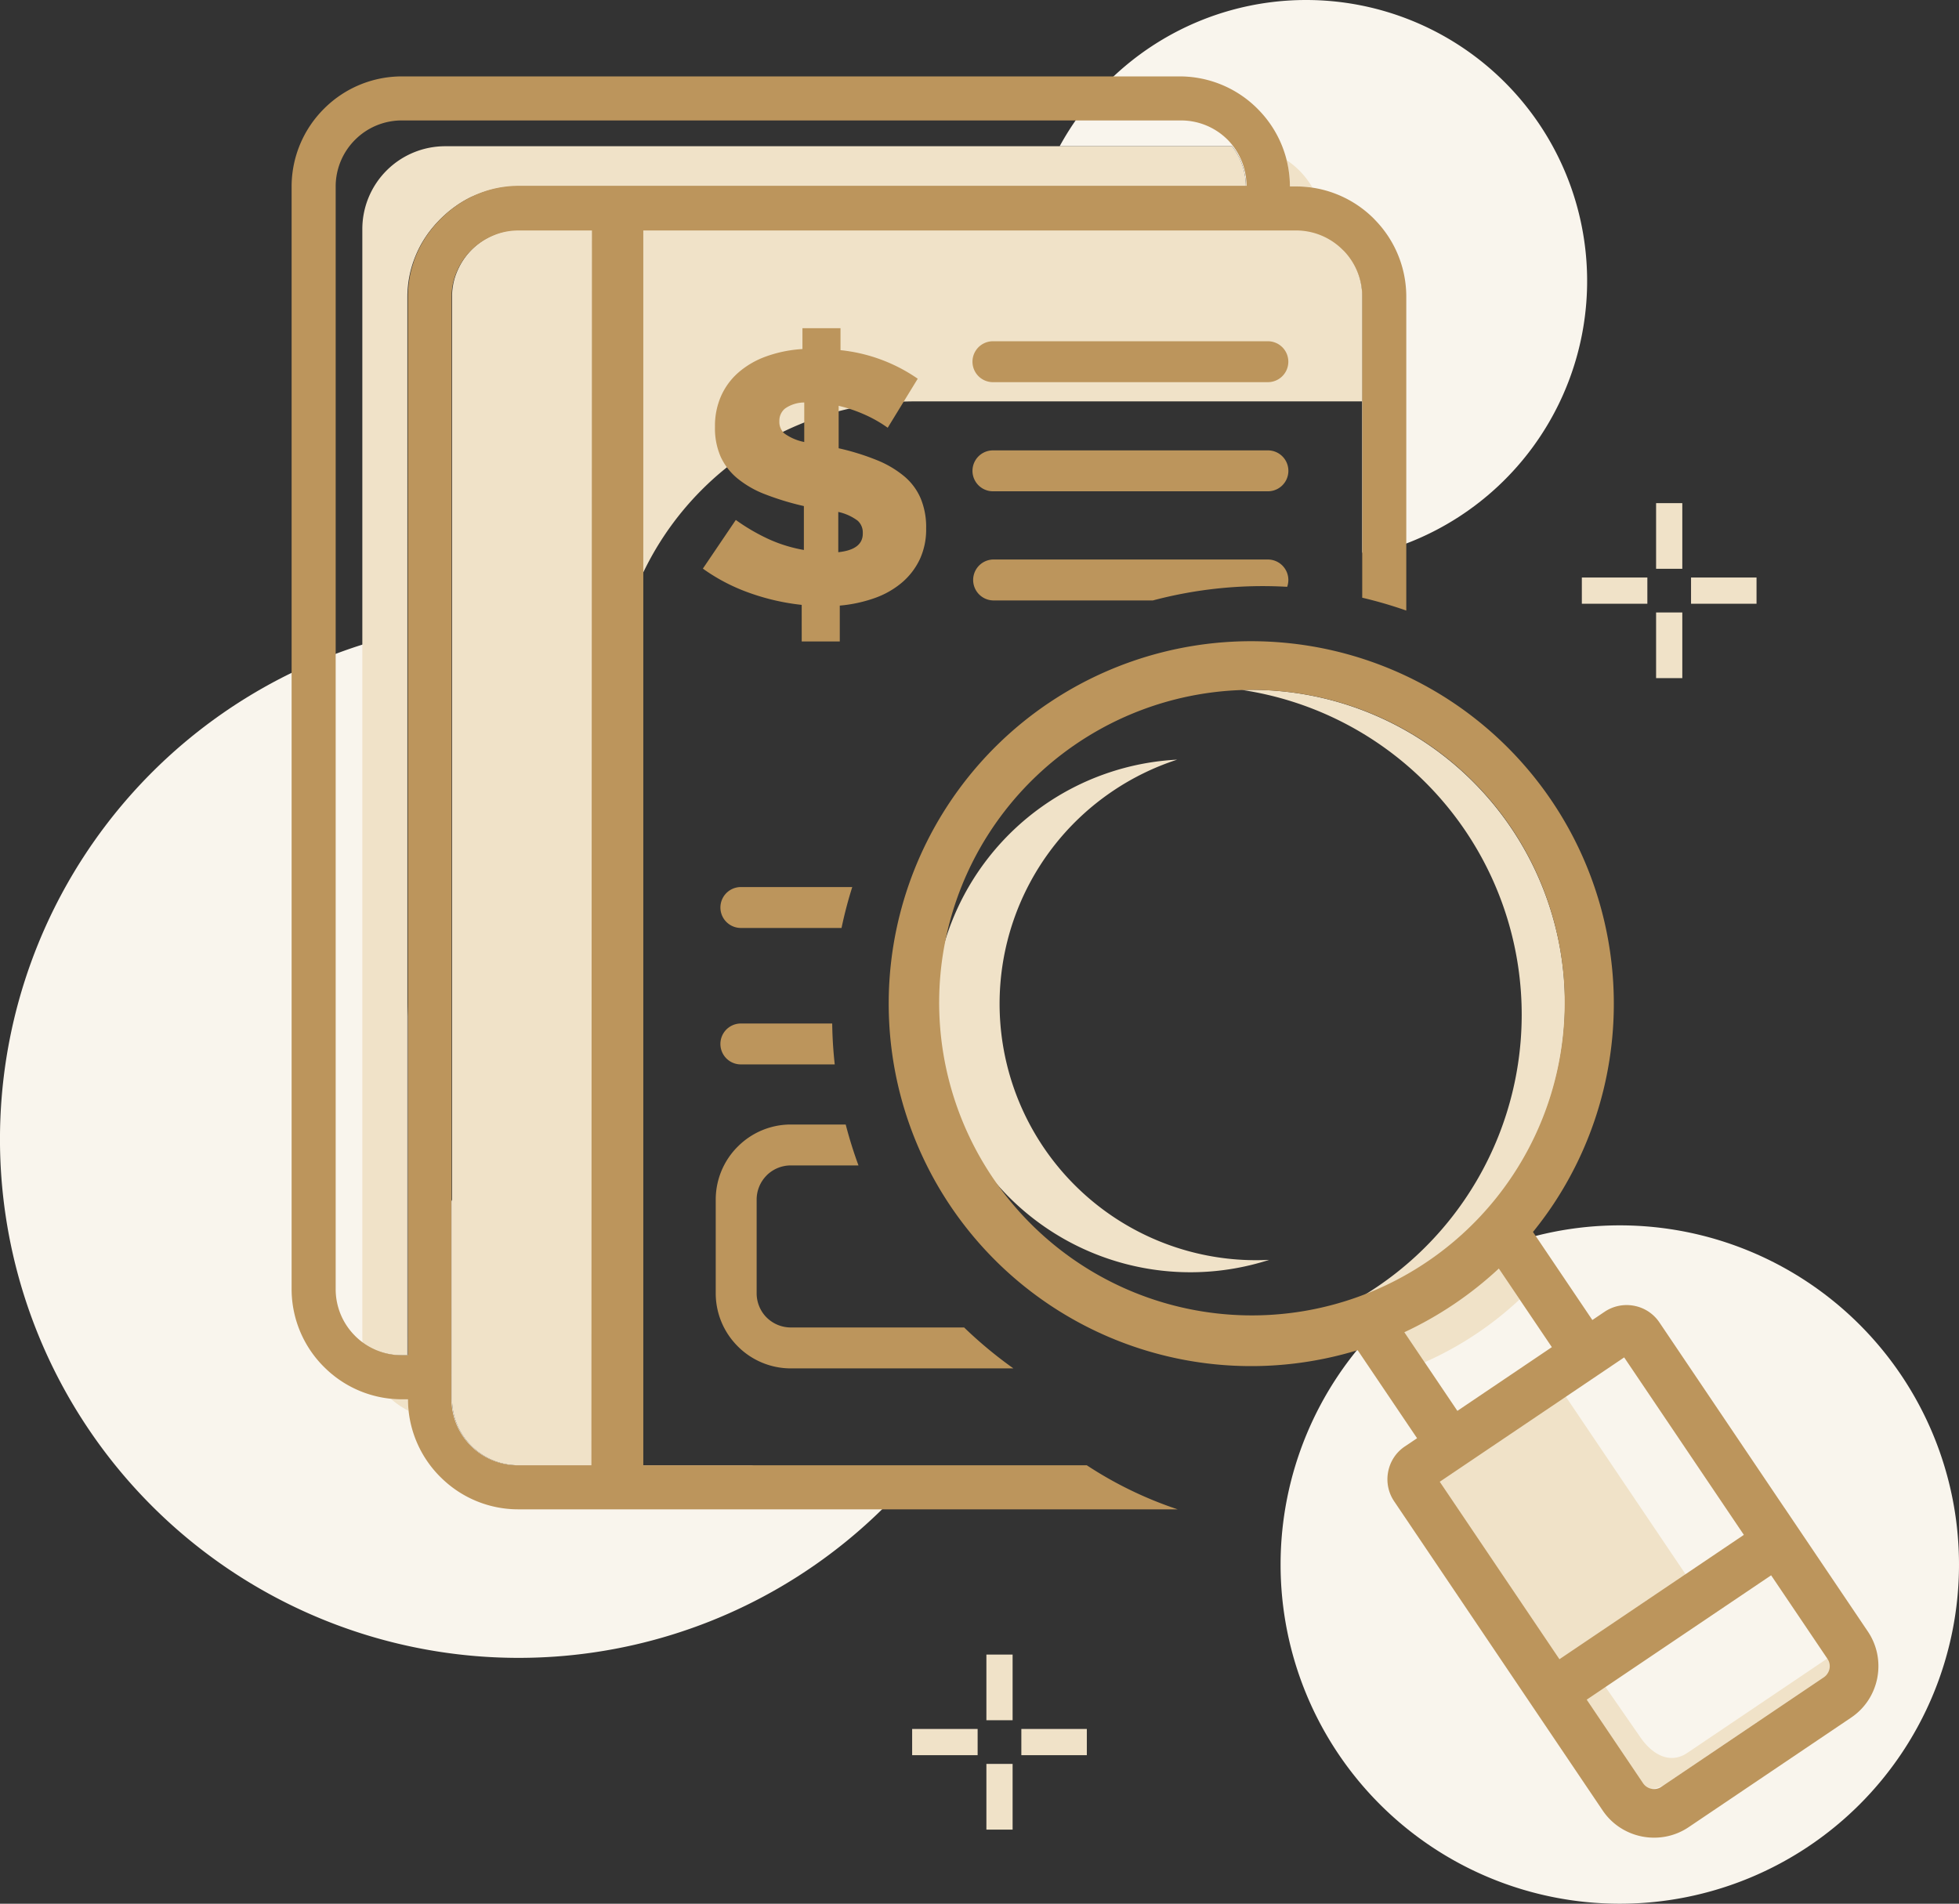 <svg
  id="Buscador_off"
  data-name="Buscador off"
  xmlns="http://www.w3.org/2000/svg"
  viewBox="0 0 92.606 90"
><rect x="0" y="0" width="92.606" height="90" fill="#333333" stroke="none"/><defs><style
    >.cls-1{fill:#f9f5ed;}.cls-1,.cls-2{fill-rule:evenodd;}.cls-2{fill:#f0e2c8;}.cls-3{fill:#bc955c;}</style></defs><title
  >icono_buscador_oportunidades_off</title><path
    class="cls-1"
    d="M354.667,75.352a24.521,24.521,0,1,1-25.546-39.842V68.251c0,.091.004.181.01.271a3.108,3.108,0,0,0,1.826.591h.294V52.281a22.855,22.855,0,0,0,2.083,9.552v9.358a3.114,3.114,0,0,0,.899,2.19l.015.015a3.116,3.116,0,0,0,2.21.919H347.484a22.887,22.887,0,0,0,6.842,1.042h.001ZM388.536,62.973A16.035,16.035,0,1,1,372.501,79.009v-.001a16.035,16.035,0,0,1,16.035-16.035ZM373.712,5.043a13.284,13.284,0,0,1,2.709,26.288l-.061-.202V19.062a3.114,3.114,0,0,0-.869-2.159l-.05-.046a3.116,3.116,0,0,0-2.205-.919H361.166l-.493-.148a13.111,13.111,0,0,1,.53-1.934h9.657a3.115,3.115,0,0,0-.65-1.901h-8.152A13.274,13.274,0,0,1,373.712,5.043Z"
    transform="translate(-311.965 -5.043)"
  /><path
    class="cls-2"
    d="M333.028,11.956h37.181a3.115,3.115,0,0,1,.65,1.901H336.392l-.067.001h-.001l-.065.003h-.001l-.065.002h-.002l-.064.004h-.002l-.063.005h-.003l-.063.005h-.003l-.062.007h-.004l-.061.007-.005.001-.06.007h-.005l-.06.008-.005.001-.059.01h-.005l-.059.01h-.006l-.058.01-.006.002-.057.011-.007.001-.056.012-.008.001-.056.012-.007.001-.055.013-.008.002-.055.013-.008.003-.053.013-.01.003-.053.014-.009.002-.052.015-.01.003-.052.015-.01.003-.05.016-.01.004-.051.015-.011.005-.049.016-.011.004-.049.017-.012.004-.049.018-.011.004-.048.019-.011.004-.048.019-.012.005-.046.018-.013.006-.046.019-.013.005-.045.02-.013.006-.045.02-.013.007L334.28,14.338l-.014.007-.043.02-.015.008-.042.02-.015.008-.041.021-.015.008-.04.021-.016.009-.04.021-.016.009-.039.022-.016.009-.038.022-.017.01-.038.023-.016.01-.037.022-.017.011-.036.022-.019.011-.035.023-.017.012-.035.022-.018.013-.034.022-.018.014-.034.023-.019.013-.031.023-.02.014-.051.036-.03.023-.02.016-.03.022-.02.016-.029.023-.021.016-.077.062-.021.018-.026.022-.022.019-.026.022-.022.02-.025.022-.021.02-.094.084-.023.022-.023.022-.023.022-.023.022-.022.022-.024.023-.019.019-.025.026-.018.019-.025.026-.018.019-.025.026-.017.019-.025.027-.018.018-.025.029-.017.018-.025.028-.016.019-.025.029-.015.018-.025.03-.015.018-.025.031-.015.017-.025.031-.014.018-.025.032-.013.017-.025.033-.014.018-.024.032-.013.017-.025.034-.012.017-.025.034-.011.017-.024.035-.012.017-.024.035-.011.017-.024.036-.011.016-.024.037-.01.016-.023.037-.009.017-.024.037-.009.016-.023.038-.01.016-.022.039-.009.015-.022.04-.008.015-.023.041-.008.015-.021.041-.008.014-.022.043-.006.014-.022.043-.007.014-.021.042-.006.014-.02.044-.006.013-.021.045-.005.013-.02.046-.005.012-.02.046-.005.012-.019.047-.005.012-.019.047-.004.012-.018.048-.005.011-.018.049-.004.011-.017.049-.003.011-.018.05-.003.01-.016.051-.004.01-.015.051-.004.01-.015.052-.002.01-.015.052-.003.009-.014.053-.003.009-.013.054-.003.008-.013.055-.002.007-.012.055-.002.008-.011.056-.002.007-.012.057-.001.007-.01.056-.002.007-.01.058-.001.005-.01.06v.005l-.009.059-.001.005-.009.06v.005l-.007.06-.001.004-.006.062v.003l-.007.063v.002l-.005.064-.001.002-.004.064v.002l-.004.063v.003l-.003.064v.002l-.003.065v.068l-.001.066V69.113h-.294a3.108,3.108,0,0,1-1.826-.591c-.006-.089-.01-.179-.01-.271V15.863A3.918,3.918,0,0,1,333.028,11.956Zm43.332,12.063H355.18a14.25,14.25,0,0,0-14.208,14.208V74.315h-4.514a3.116,3.116,0,0,1-2.21-.919l-.015-.015a3.114,3.114,0,0,1-.899-2.19V18.982l.002-.039v-.001l.002-.038v-.001l.002-.038v-.002l.003-.037v-.002l.003-.037v-.003l.004-.036v-.003l.005-.036v-.002l.004-.036.001-.003.004-.035.001-.005.005-.034.001-.004.005-.034.001-.004.006-.033.001-.005.006-.034V18.472l.007-.032.002-.005.007-.033.001-.006.007-.03.002-.007.007-.031.002-.006.007-.03.002-.007.008-.03.002-.008.008-.029.003-.007.008-.029.003-.008.009-.029.002-.007.01-.029.002-.008.009-.028.004-.008.009-.027.003-.009.01-.026.004-.009.01-.026.003-.01.01-.025.004-.01.01-.025.005-.01.01-.025.005-.01.01-.025.005-.011.011-.024.005-.011.011-.024.005-.011.011-.024.006-.011.011-.023.006-.012.011-.022.006-.013.011-.022.008-.012.011-.021.007-.013.011-.02.007-.014.011-.02.009-.013.01-.02.009-.014.011-.018.009-.014.011-.019.009-.014.011-.018.009-.014.011-.018.011-.015.01-.017.011-.015.011-.016.01-.016.011-.015.011-.017.011-.015.012-.015.011-.015.012-.016.01-.014.013-.017.01-.013.036-.046.01-.012.015-.018.01-.012.015-.017.009-.012.015-.017.009-.011.041-.045.009-.01.017-.018.008-.01.019-.018.025-.027.008-.008.019-.019.015-.015.012-.012.015-.015.012-.012.016-.014.012-.012.015-.013.014-.013.014-.013.014-.012.014-.013.014-.012.015-.012.014-.013.015-.012.014-.012.015-.012.015-.012.014-.012.016-.012.015-.012.015-.011.014-.011.017-.013.014-.01.016-.012.014-.01.017-.013.014-.009.017-.013.015-.009.017-.012.014-.009.018-.012.013-.009.019-.012.013-.009.019-.012.014-.008.019-.012.013-.008.02-.012.013-.007.02-.012.013-.007.02-.012.013-.006.022-.013.011-.006.022-.012.012-.006.022-.012.045-.023.024-.011.011-.005.024-.012.01-.004.025-.012.01-.004.025-.012.01-.004.025-.011.01-.004.025-.011.01-.004.025-.01.01-.004.026-.01.009-.004.026-.01.009-.003.027-.01.008-.003.027-.009.009-.004.028-.009.008-.003.028-.009.007-.002.03-.01.007-.002.029-.008.008-.003.029-.008.007-.002.03-.008.007-.002.03-.007.007-.002.03-.008.007-.001.031-.008.006-.001.032-.006.005-.002.033-.007.005-.001.033-.006h.005l.033-.006.004-.001.034-.006.005-.001.034-.005.004-.001.035-.004.003-.001.036-.004h.003l.035-.004.004-.001.035-.003h.003l.037-.003h.002l.038-.003h.001l.038-.003h.001l.039-.001h.001l.039-.002h0l.04-.001H373.236a3.116,3.116,0,0,1,2.205.919l.05.046a3.114,3.114,0,0,1,.869,2.159Zm-3.571-11.406a3.958,3.958,0,0,1,1.22,1.3,5.29,5.29,0,0,0-.773-.057h-.294A5.203,5.203,0,0,0,372.789,12.613Zm-41.508,59.129a3.904,3.904,0,0,1-.842-.573,5.034,5.034,0,0,0,.519.026h.294A5.027,5.027,0,0,0,331.281,71.742Z"
    transform="translate(-311.965 -5.043)"
  /><path
    class="cls-3"
    d="M349.346,58.205h2.597q.255.984.604,1.934h-3.201a1.622,1.622,0,0,0-1.129.46l-.009.011a1.62,1.62,0,0,0-.475,1.142v4.436a1.626,1.626,0,0,0,.46,1.129l.01.009a1.623,1.623,0,0,0,1.143.474h8.195a20.276,20.276,0,0,0,2.33,1.935H349.346a3.54,3.54,0,0,1-2.503-1.041l-.023-.024a3.537,3.537,0,0,1-1.021-2.482v-4.436a3.538,3.538,0,0,1,1.041-2.503l.024-.023A3.536,3.536,0,0,1,349.346,58.205ZM358.906,23.11a.967.967,0,0,1-.006-1.934h13a.967.967,0,0,1,0,1.934ZM330.957,8.655h36.778a5.195,5.195,0,0,1,3.674,1.528l.023.024a5.196,5.196,0,0,1,1.51,3.65h.294a5.195,5.195,0,0,1,3.678,1.528l.053.057a5.194,5.194,0,0,1,1.476,3.621V33.908a20.399,20.399,0,0,0-2.083-.608V19.062a3.109,3.109,0,0,0-.869-2.158l-.05-.047a3.116,3.116,0,0,0-2.205-.919H342.375V74.315h20.965a18.358,18.358,0,0,0,4.295,2.083H336.458a5.19,5.19,0,0,1-3.674-1.529l-.024-.023a5.192,5.192,0,0,1-1.509-3.65h-.294a5.19,5.19,0,0,1-3.674-1.529l-.024-.023a5.194,5.194,0,0,1-1.509-3.655V13.861a5.193,5.193,0,0,1,1.528-3.674l.024-.024A5.194,5.194,0,0,1,330.957,8.655Zm8.99,7.284H336.418l-.04.001h0l-.039.002h-.001l-.039.002h-.001l-.038.002h-.001l-.038.003h-.002l-.037.003h-.003l-.035.003-.004.001-.035.004h-.003l-.036.004-.003.001-.035.004-.004.001-.034.005-.005.001-.034.006-.004.001-.033.006-.005.001-.033.005-.005.001-.033.007-.005.002-.032.006-.006.001-.031.008-.007.001-.03.008-.007.002-.03.007-.007.002-.03.008-.007.002-.029.008-.008.003-.029.008-.007.002-.03.01-.007.002-.028.009-.008.003-.028.009-.009.003-.027.01-.008.003-.027.01-.009.003-.026.01-.009.004-.026.01-.01.004-.025.01-.01.004-.025.011-.01.004-.025.011-.01.004-.025.012-.01.004-.025.012-.01.004-.024.012-.011.005-.024.011-.045.023-.022.012-.012.006-.022.012-.011.006-.022.013-.013.006-.021.012-.012.007-.02.012-.013.007-.02.012-.013.008-.019.012-.014.008-.019.013-.013.008-.019.012-.013.009-.019.012-.013.009-.017.012-.015.009-.017.013-.014.009-.017.013-.014.01-.016.012-.015.01-.016.013-.014.011-.015.011-.015.012-.016.012-.014.012-.015.012-.015.012-.014.012-.015.012-.014.013-.015.012-.014.012-.014.013-.014.012-.014.013-.014.013-.015.013-.012.012-.015.014-.013.012-.015.015-.012.012-.015.015-.019.019-.008.008-.025.027-.019.018-.008.009-.017.019-.009.01-.041.045-.009.011-.015.017-.009.012-.015.018-.01.011-.015.018-.01.012-.036.046-.01.014-.013.015-.01.015-.012.016-.011.015-.012.016-.011.015-.011.015-.011.016-.01.016-.011.016-.011.015-.01.017-.011.015-.011.017-.009.015-.011.018-.009.014-.011.019-.009.014-.011.018-.009.015-.01.019-.009.013-.011.02-.007.014-.011.02-.008.013-.01.021-.008.012-.011.022-.006.013-.011.022-.006.012-.011.023-.006.011-.011.024-.005.011-.011.024-.005.011-.011.024-.005.011-.01.025-.005.01-.01.025-.005.01-.01.025-.004.01-.01.025-.003.01-.01.026-.004.009-.01.026-.003.009-.009.027-.004.009-.009.027-.002.008-.01.029-.002.007-.009.029-.003.008-.008.029-.003.007-.008.029-.002.008-.008.03-.002.007-.007.03-.002.006-.007.031-.002.007-.007.031-.001.005-.007.033-.002.005-.006.032-.001.005-.006.034-.001.005-.006.033-.001.004-.006.034v.004l-.005.034-.001.005-.004.035-.001.003-.004.036v.002l-.005.036v.003l-.004.036v.003l-.003.037v.002l-.003.037v.002l-.002.037v.002l-.002.038v.001l-.001.039v.001l-.001.039V71.191a3.115,3.115,0,0,0,.899,2.19l.015.015a3.114,3.114,0,0,0,2.21.919h3.489Zm7.043,39.425a.967.967,0,0,1-.006-1.934h4.321c.009.65.049,1.297.12,1.934Zm0-6.451a.967.967,0,0,1-.005-1.934h5.268q-.299.944-.507,1.934ZM358.906,33.429a.968.968,0,0,1-.002-1.935h12.996a.969.969,0,0,1,.968.967.955.955,0,0,1-.056.324,20.224,20.224,0,0,0-6.347.644Zm0-5.16a.967.967,0,0,1-.005-1.934h12.999a.967.967,0,0,1,.005,1.934H358.906Zm-7.314,2.88q1.161-.122,1.159-.883v-.034a.75.75,0,0,0-.241-.572,2.37,2.37,0,0,0-.918-.415ZM349.984,24.071a1.599,1.599,0,0,0-.908.285.74.74,0,0,0-.269.58v.035a.73.73,0,0,0,.234.562,2.395,2.395,0,0,0,.942.406Zm-.121,9.568a10.748,10.748,0,0,1-2.483-.571,8.84,8.84,0,0,1-2.189-1.143l1.557-2.301a9.282,9.282,0,0,0,1.617.935,6.82,6.82,0,0,0,1.601.484V28.968a13.022,13.022,0,0,1-1.824-.554,4.74,4.74,0,0,1-1.316-.753,2.896,2.896,0,0,1-.795-1.029,3.357,3.357,0,0,1-.268-1.401v-.035a3.489,3.489,0,0,1,.277-1.403,3.201,3.201,0,0,1,.804-1.115,4.095,4.095,0,0,1,1.298-.77,6.095,6.095,0,0,1,1.756-.363v-.987h1.799v1.039a7.819,7.819,0,0,1,3.651,1.35l-1.419,2.318a6.153,6.153,0,0,0-1.133-.64,6.848,6.848,0,0,0-1.186-.397v2.007a11.522,11.522,0,0,1,1.809.562,4.839,4.839,0,0,1,1.289.762,2.799,2.799,0,0,1,.779,1.046,3.524,3.524,0,0,1,.259,1.402v.033a3.354,3.354,0,0,1-.293,1.428,3.287,3.287,0,0,1-.831,1.099,4.103,4.103,0,0,1-1.289.743,6.655,6.655,0,0,1-1.67.363v1.696h-1.799Zm17.872-22.902H330.957a3.116,3.116,0,0,0-2.191.899l-.015.015a3.117,3.117,0,0,0-.918,2.21V65.989a3.112,3.112,0,0,0,.899,2.19l.015.016a3.119,3.119,0,0,0,2.21.918h.294V19.062l.001-.066V18.929l.003-.065v-.002l.003-.064v-.002l.004-.064v-.002l.004-.064.001-.002.005-.064v-.002l.006-.063v-.003l.007-.062.001-.004.007-.06v-.005l.009-.06.001-.005.009-.059v-.005l.01-.059.001-.006.01-.058.001-.007.011-.056.001-.007.012-.057.002-.007.011-.056.002-.008.012-.055.002-.007.013-.055.003-.008.013-.054.003-.009.014-.053.003-.009.015-.052.002-.01.015-.052.004-.01.015-.051.004-.01.016-.051.003-.01.018-.05L331.526,17.4l.017-.049.004-.011.018-.049.004-.011.019-.048.004-.012.019-.047.004-.012.02-.047.005-.012.02-.046.005-.012.02-.046.005-.013.021-.045.006-.013.02-.044.006-.014.021-.042.007-.014.022-.043.006-.014.022-.043.008-.014.021-.041.008-.015.022-.041.009-.015.022-.04.009-.015.022-.039.01-.016.023-.038.009-.016.024-.037.009-.017.023-.037.01-.016.024-.037.01-.016.025-.036.011-.017.024-.035.012-.017.024-.035.012-.017.024-.034.012-.017.025-.034.013-.017.024-.033.014-.017.025-.033.013-.017.025-.032.014-.018.025-.031.015-.017.025-.031.015-.018.025-.03.016-.018.025-.029.016-.019.025-.028.017-.018.025-.029.018-.018.025-.027.017-.019.025-.026.018-.02.025-.025.018-.02.025-.025.019-.02.024-.023.022-.022.023-.022.023-.022.023-.022.023-.022.094-.084.021-.02.025-.022.022-.02.026-.022.022-.019.026-.022.021-.018.077-.061.021-.017.029-.023.02-.016.03-.022.02-.016.031-.023.05-.036.02-.015.031-.022.019-.013.034-.023.018-.013.033-.023.019-.013.035-.022.017-.012.035-.022.019-.012.035-.022.018-.011.037-.022.016-.01.038-.023.017-.01.038-.022.016-.009.039-.022.016-.009.04-.021.016-.009.04-.021.015-.008.041-.021.015-.008.042-.021.015-.007.043-.02.014-.007.043-.02.013-.007.045-.02.013-.005.045-.021.013-.005.046-.019.013-.006.046-.018.012-.005.048-.019.011-.004.048-.019.011-.004.049-.018.012-.004.049-.017.011-.004.049-.016.011-.005.05-.016.01-.003.051-.016.01-.003.052-.015.01-.003.052-.015.009-.002.053-.014.009-.003.054-.013.008-.003.055-.013.008-.002.055-.012.007-.002.056-.012.008-.001.056-.012.007-.001.057-.011.006-.002.058-.01h.006l.059-.01h.005l.059-.01h.005l.06-.009h.005l.06-.007.005-.001.061-.007h.004l.062-.007h.003l.063-.005h.003l.063-.005h.002l.064-.004h.002l.065-.002h.001l.065-.003h.001l.067-.001h34.467a3.119,3.119,0,0,0-.899-2.186l-.016-.015A3.111,3.111,0,0,0,367.735,10.738Z"
    transform="translate(-311.965 -5.043)"
  /><path
    class="cls-2"
    d="M364.563,42.444a12.136,12.136,0,0,1,3.049-1.488A12.125,12.125,0,1,0,371.961,64.604,12.124,12.124,0,0,1,364.563,42.444Zm22.893,41.77,2.068,2.983c.556.8,1.39,1.264,2.2.718l7.238-4.88a1.312,1.312,0,0,1-.024.316v.003a1.327,1.327,0,0,1-.562.848l-7.684,5.182a1.328,1.328,0,0,1-.997.202h-.003a1.327,1.327,0,0,1-.848-.562l-2.607-3.988ZM383.801,66.473a16.087,16.087,0,0,1-4.493,2.973l-1.113-1.651,4.467-3.012Zm8.239,13.579-6.301-9.345a.686.686,0,0,0-.192-.191l-6.285,4.238a.266.266,0,0,0-.113.169l-.001.002a.27.27,0,0,0,.042.199l6.301,9.345Zm-15.855-13.62q.44-.257.869-.546a15.525,15.525,0,0,0-6.383-28.226,14.838,14.838,0,0,1,5.514,28.773Z"
    transform="translate(-311.965 -5.043)"
  /><path
    class="cls-2"
    d="M355.084,88.021v-1.239h3.096V88.021ZM386.742,33.585V32.346h3.097V33.585ZM390.252,31.933v-3.105H391.491V31.933Zm1.652.413h3.096v1.239h-3.096Zm-.413,1.652v3.105h-1.239V33.998ZM358.594,86.369V83.264h1.239v3.105Zm1.652.413H363.342V88.021h-3.096Zm-.413,1.652V91.539h-1.239v-3.105Z"
    transform="translate(-311.965 -5.043)"
  /><path
    class="cls-3"
    d="M361.54,38.278A17.142,17.142,0,0,1,385.411,61.953q-.455.686-.979,1.332l2.807,4.163.582-.392a1.866,1.866,0,0,1,1.386-.282c.001-.007.007-.001.011.002a1.849,1.849,0,0,1,1.19.785l5.904,8.757.001-.001,3.953,5.862a2.913,2.913,0,0,1,.438,1.05,2.96,2.96,0,0,1,.005,1.134c.006.001.001.006-.002.011a2.95,2.95,0,0,1-.431,1.059,2.909,2.909,0,0,1-.803.81l-7.684,5.182a2.913,2.913,0,0,1-1.05.438,2.965,2.965,0,0,1-1.135.005c-.001.006-.005.001-.01-.002a2.95,2.95,0,0,1-1.059-.431,2.896,2.896,0,0,1-.81-.803l-2.664-3.949-7.195-10.67a1.858,1.858,0,0,1-.281-1.386c-.007-.001-.001-.006.002-.011a1.866,1.866,0,0,1,.273-.673,1.843,1.843,0,0,1,.512-.516l.581-.391-2.809-4.163q-.794.243-1.602.407a17.136,17.136,0,0,1-13-31.004ZM382.817,65.014a17.283,17.283,0,0,1-4.465,3.011l2.506,3.718,4.466-3.013ZM385.683,83.484l8.718-5.879-5.658-8.39-8.718,5.879Zm10.007-3.967-8.718,5.879,2.664,3.951a.617.617,0,0,0,.17.169.639.639,0,0,0,.218.092c.001-.006.006-.001.011.002a.625.625,0,0,0,.245-.001.61.61,0,0,0,.223-.095l7.684-5.181a.613.613,0,0,0,.168-.17l.001-.003a.642.642,0,0,0,.092-.215c-.006-.001-.001-.007.002-.011a.63.63,0,0,0-.001-.246.605.605,0,0,0-.095-.222ZM373.953,37.926a14.786,14.786,0,1,0,5.365,2.194A14.786,14.786,0,0,0,373.953,37.926Z"
    transform="translate(-311.965 -5.043)"
  /></svg>

